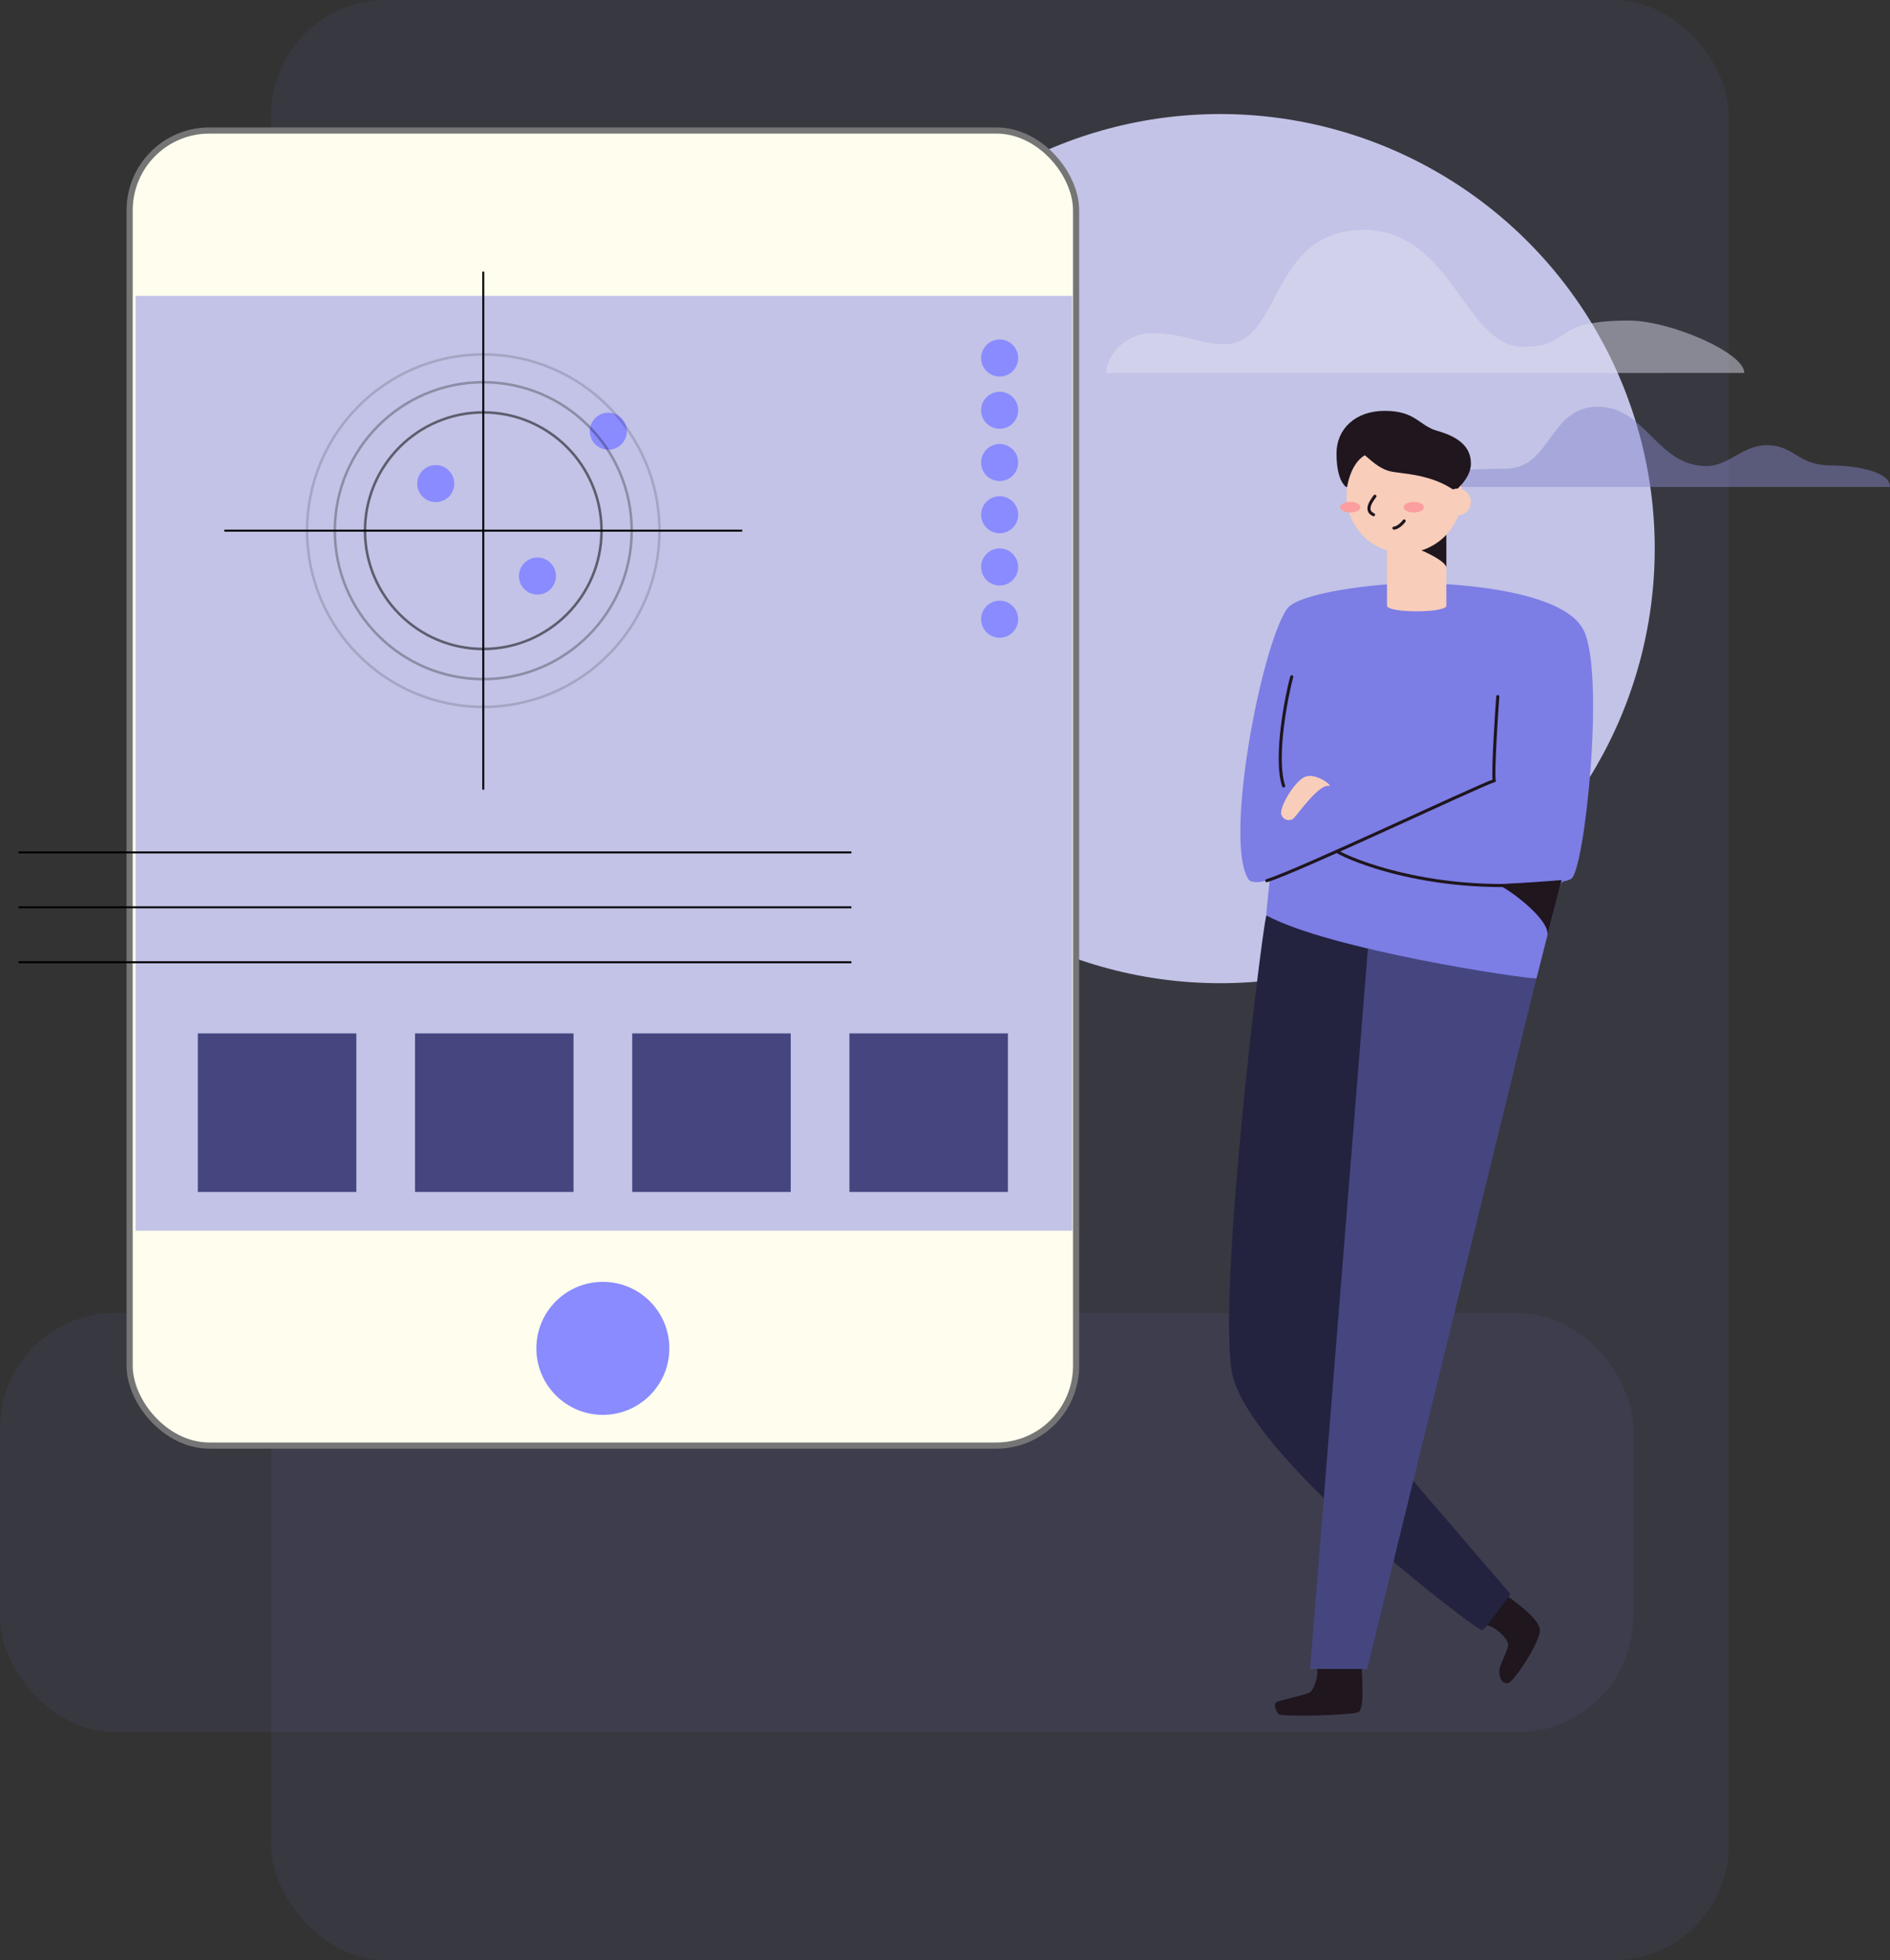 <svg xmlns="http://www.w3.org/2000/svg" viewBox="0 0 613.35 636">
  <rect x="0" y="0" width="613.35" height="636" fill="#333333" stroke="none"/>
  <g id="Layer_2" data-name="Layer 2">
    <g id="Layer_3" data-name="Layer 3">
      <g id="background">
        <rect id="bcg-rect-2" x="88" width="473" height="636" rx="37.36" fill="#6868bf" opacity="0.1"/>
        <rect id="bck-rect-1" y="426" width="530" height="136" rx="37.36" fill="#6868bf" opacity="0.1"/>
        <circle id="bcg-circle" cx="396" cy="178" r="141" fill="#c2c3e6"/>
        <g id="clouds" opacity="0.47">
          <g id="cloud-2">
            <path d="M566.07,121c0-6.64-24.22-17-37.47-17-26.13,0-18,8.51-34.42,8.51-18.73,0-23-37.9-51.51-37.9-31.16,0-26.27,37.07-45.39,37.07-8.23,0-12.36-3.6-24.06-3.6-6.79,0-14.22,6.33-14.22,13Z" fill="#e1e1f2"/>
          </g>
          <g id="cloud-1">
            <path d="M613.35,158c0-5.76-13.73-7-19.15-7-11,0-11.73-6.55-20.87-6.55-8,0-12.11,6.76-19.59,6.76-16,0-19.62-19.23-35.23-19.23-15.88,0-15.07,20.08-29.85,20.08-7.51,0-52.66,1.47-52.66,5.92Z" fill="#8587cd"/>
          </g>
        </g>
      </g>
      <g id="mood-char-man">
        <g id="legs">
          <path id="mood-leg-back" d="M410.92,297c-1.9,9-15.67,121.23-11.17,148S477.68,528,480.9,528.94c3.74-2.75,9.26-11.77,9.26-11.77s-53.84-62.37-54.85-64.87,11.78-147,11.78-147Z" fill="#232340"/>
          <polygon id="mood-leg-front" points="498.6 317.45 443.67 541.5 425.16 541.5 443.92 307.76 498.6 317.45" fill="#454680"/>
          <path id="shoe-2" d="M489.52,518.13c1,.75,10.13,6.91,10.21,10.79s-8.46,16.75-10.21,17.12-2.95-1.09-2.95-3.69,3.25-7.15,2.81-9.18-4.63-5.72-6.79-5.79" fill="#1f161e"/>
          <path id="shoe-1" d="M441.92,541.5c0,1.78,1,13-1.05,14s-24.88,1.65-25.91.62-1.67-3.22-.75-3.84,9.74-2.39,10.93-3.21,2.85-5.25,2.25-7.59" fill="#1f161e"/>
        </g>
        <g id="mood-torso">
          <path id="torso-fill" d="M459.58,189.17c7.59,0,47.14,1.28,54.29,15.2s.41,78.27-4,80.77c-2.4,1.34-3,0-3.75,2.76l-7.49,29.55c-4.31.12-67.24-9.36-87.67-20.44.12-3.08,1.11-11.09,1.11-11.71-2.71,1.11-6,1.34-6.9,0-8-12.07,3.92-75,12.44-87.67C421.21,192.2,447.42,189.2,459.58,189.17Z" fill="#7c7de5"/>
          <path d="M485.63,286.91c1.86,0,17.86,11.24,16.49,16.76,1.12-4.43,4.66-18.14,4.66-18.14C505.26,285.77,487,286.91,485.63,286.91Z" fill="#1f161e"/>
          <path d="M486.07,226c-.34,4.13-1.66,24.58-1.17,27.27-6.28,2.18-63.87,29.49-73.8,32.46" fill="none" stroke="#1f161e" stroke-linecap="round" stroke-miterlimit="10"/>
          <path d="M419.2,219.59c-1.31,4.63-5.78,25.65-2.64,35.41" fill="none" stroke="#1f161e" stroke-linecap="round" stroke-miterlimit="10"/>
          <path d="M433.9,276.23c3,2.1,31.73,14.82,71.45,10" fill="none" stroke="#1f161e" stroke-linecap="round" stroke-miterlimit="10"/>
          <path d="M431.16,255c1.92.31-4.36-4.71-7.92-2.84s-8.35,10.31-7.37,12.27a2.54,2.54,0,0,0,3.26,1.49,2.47,2.47,0,0,0,.49-.24C420.58,265.05,427.78,254.46,431.16,255Z" fill="#f8cdba"/>
        </g>
        <g id="head">
          <path id="mood-neck" d="M469.38,196.51c0,2.44-19.27,2.44-19.27,0V171.78h19.27Z" fill="#f8cdba"/>
          <path d="M458.32,177.63c1.5,0,11.06,4.23,11.06,6.58V171.78C467,171.78,458.32,177.63,458.32,177.63Z" fill="#1f161e"/>
          <circle cx="455.69" cy="160.7" r="18.74" fill="#f8cdba"/>
          <path d="M449.35,133.3c-9.62,0-15.62,6-15.62,13.78,0,6.44,1.56,10.08,3.4,11,1.16-6.25,3.68-9.14,5.78-10.38,1.61,1.24,4.4,4.25,8.12,5.18s13.39.75,21.2,6.43c2.55-2.32,5.11-5.34,5.11-8.9s-1.58-8-10.84-10.6C460.39,138.11,459.55,133.3,449.35,133.3Z" fill="#1f161e"/>
          <ellipse cx="438.18" cy="164.56" rx="3.28" ry="1.71" fill="#fa9e9f"/>
          <ellipse cx="458.82" cy="164.56" rx="3.28" ry="1.71" fill="#fa9e9f"/>
          <path d="M446.19,161c-.61.88-3.74,4.55-.44,6" fill="none" stroke="#1f161e" stroke-linecap="round" stroke-miterlimit="10"/>
          <path d="M452.37,171.35c1,0,2.51-1.22,3.31-2.33" fill="none" stroke="#1f161e" stroke-linecap="round" stroke-miterlimit="10"/>
          <circle cx="473.01" cy="162.86" r="4.33" fill="#f8cdba"/>
        </g>
      </g>
      <g id="mood-device">
        <rect id="modd-device-bcg" x="42.07" y="42.34" width="307.15" height="426.68" rx="25.88" fill="#fffeee" stroke="#757575" stroke-miterlimit="10" stroke-width="2"/>
        <rect id="modd-device-screen" x="44" y="96" width="304" height="303.31" fill="#c2c3e6"/>
        <g id="modd-device-dots">
          <circle cx="195.64" cy="437.47" r="21.58" fill="#8a8bff"/>
          <circle cx="324.41" cy="116.16" r="6.01" fill="#8a8bff"/>
          <circle cx="324.41" cy="133.11" r="6.01" fill="#8a8bff"/>
          <circle cx="324.41" cy="150.06" r="6.01" fill="#8a8bff"/>
          <circle cx="324.41" cy="167" r="6.01" fill="#8a8bff"/>
          <circle cx="324.41" cy="183.95" r="6.01" fill="#8a8bff"/>
          <circle cx="324.41" cy="200.9" r="6.01" fill="#8a8bff"/>
          <circle cx="141.41" cy="156.9" r="6.01" fill="#8a8bff"/>
          <circle cx="174.41" cy="186.9" r="6.01" fill="#8a8bff"/>
          <circle cx="197.41" cy="139.9" r="6.01" fill="#8a8bff"/>
        </g>
        <g id="crosshair">
          <circle id="crcl1" cx="156.83" cy="172.18" r="38.38" fill="none" stroke="#000" stroke-miterlimit="10" stroke-width="0.82" opacity="0.52"/>
          <circle id="crcl2" cx="156.83" cy="172.18" r="48.17" fill="none" stroke="#000" stroke-miterlimit="10" stroke-width="0.82" opacity="0.28"/>
          <circle id="crcl3" cx="156.83" cy="172.18" r="57.18" fill="none" stroke="#000" stroke-miterlimit="10" stroke-width="0.82" opacity="0.15"/>
          <line id="x-axis" x1="72.8" y1="172.18" x2="240.86" y2="172.18" fill="none" stroke="#000" stroke-miterlimit="10" stroke-width="0.63"/>
          <line id="y-axis" x1="156.83" y1="256.21" x2="156.83" y2="88.15" fill="none" stroke="#000" stroke-miterlimit="10" stroke-width="0.63"/>
        </g>
        <g id="horizontal-lines">
          <line x1="6" y1="276.56" x2="276.3" y2="276.56" fill="none" stroke="#000" stroke-miterlimit="10" stroke-width="0.63"/>
          <line x1="6" y1="294.38" x2="276.3" y2="294.38" fill="none" stroke="#000" stroke-miterlimit="10" stroke-width="0.63"/>
          <line x1="6" y1="312.2" x2="276.3" y2="312.2" fill="none" stroke="#000" stroke-miterlimit="10" stroke-width="0.63"/>
        </g>
        <g id="squares">
          <rect x="64.2" y="335.29" width="51.44" height="51.44" fill="#454680"/>
          <rect x="134.68" y="335.29" width="51.44" height="51.44" fill="#454680"/>
          <rect x="205.17" y="335.29" width="51.44" height="51.44" fill="#454680"/>
          <rect x="275.66" y="335.29" width="51.44" height="51.44" fill="#454680"/>
        </g>
      </g>
    </g>
  </g>
</svg>
